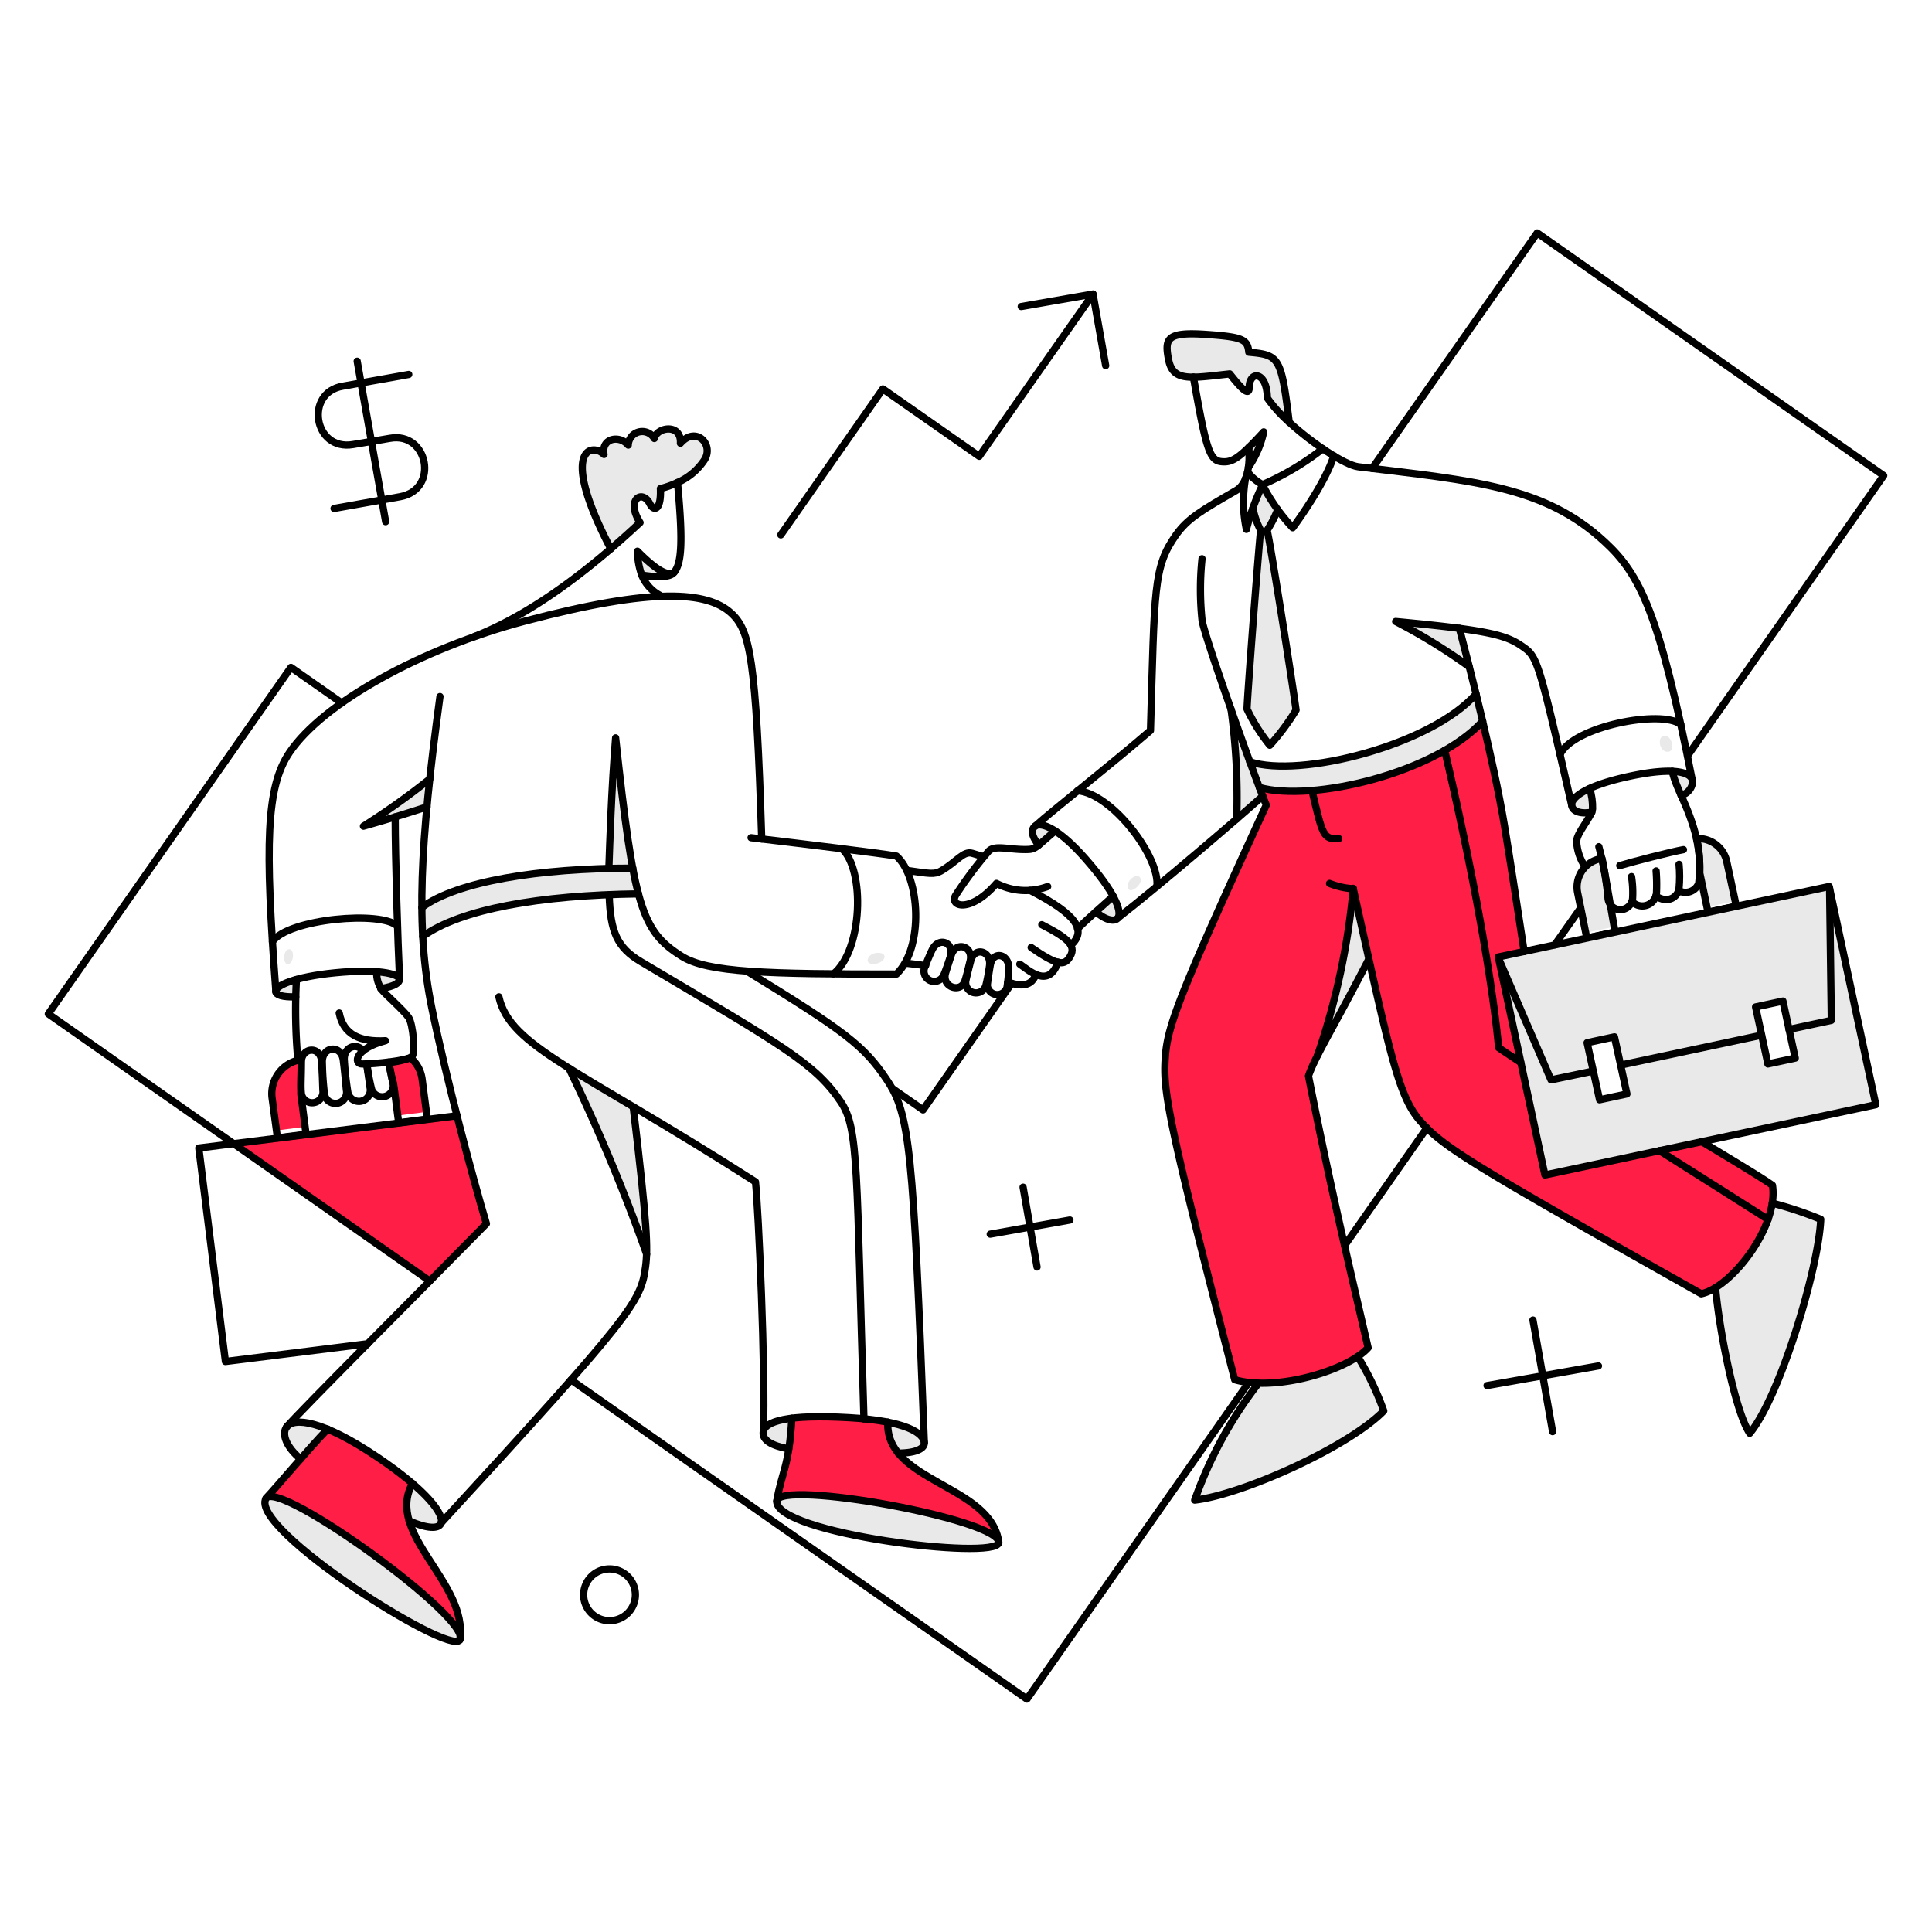 <svg xmlns="http://www.w3.org/2000/svg" fill="none" viewBox="0 0 200 200" height="400" width="400"><g><g><g><path fill="#ff1e45" d="M42.354 157.418a4.912 4.912 0 0 1 .323-3.857 37.794 37.794 0 0 0-8.759-5.605c-2.3 2.406-5.166 5.866-6.27 7.03 1.9-1.254 19.323 11.229 20.007 14.345.323-4.294-4.097-8.139-5.301-11.913Z"></path><path fill="#ff1e45" d="M92.97 150.407a4.587 4.587 0 0 1-1.083-3.211 40.18 40.18 0 0 0-9.937-.4 29.407 29.407 0 0 1-.3 3.173c-.361 2.3-.874 3.211-1.235 5.358.551-2.071 21.945 1.767 22.933 4.161-.764-4.597-7.661-5.737-10.378-9.081Z"></path><path fill="#ff1e45" d="M183.486 122.705c-1.121-.8-3.8-2.432-7.3-4.522l-16.3 3.439-4.786-22.553 2.679-.57c-2.106-14.123-2.512-16.338-4.294-23.864-5.186 5.532-17.727 8.37-23.123 6.859.142.426.247.7.722 1.843-8.8 19.209-10.165 22.724-10.431 25.878-.3 3.7.095 6.175 7.163 33.63 4.3 1.2 11.487-.822 13.832-3.306-1.976-8.531-3.99-17.024-6.175-28.139.269-.742.587-1.465.95-2.166a73.619 73.619 0 0 0 3.686-17.252c3.528 15.99 4.565 21.439 6.992 24.149 2.451 2.717 5.3 4.446 29.013 17.8 3.556-.921 7.986-7.28 7.372-11.226Z"></path><path fill="#ff1e45" d="M47.313 115.485c-11.534 1.423-13.3 1.627-23.123 2.907L44.482 132.6c.876-.886 4.985-5.044 5.852-5.947-.46-1.453-2.29-8.246-3.021-11.168Z"></path><path fill="#ff1e45" d="m31.144 113.262.038-3.572a3.561 3.561 0 0 0-3.021 3.933l.475 3.4 2.964-.38-.456-3.381Z"></path><path fill="#ff1e45" d="M43.7 111.723a3.5 3.5 0 0 0-1.2-2.223 9.27 9.27 0 0 1-2.28.494c.161.7.212.948.38 1.786.156.156.109.122.589 3.7l2.964-.38-.453-3.377Z"></path></g><g><path fill="#e9e9e9" d="M183.467 124.567a14.453 14.453 0 0 1-5.89 8.74c.3 3.876 1.957 12.711 3.534 15.086 3.1-3.705 7.144-17.043 7.353-22.154a35.017 35.017 0 0 0-4.997-1.672Z"></path><path fill="#e9e9e9" d="M140.565 140.451a19.769 19.769 0 0 1-10.279 2.755 42.105 42.105 0 0 0-6.593 12.1c4.9-.551 15.922-5.491 19.57-9.234a29.436 29.436 0 0 0-2.698-5.621Z"></path><path fill="#e9e9e9" d="M46.651 169.831C42.419 168.8 25.9 157.893 27.515 155.1c1.455-1.746 17.866 10.05 19.917 13.735.468.848.232 1.244-.781.996Z"></path><path fill="#e9e9e9" d="M94.021 156.181c-5.98-1.243-12.75-1.968-13.527-.962-1.664 2.152 10.311 4.2 13.015 4.551 4.47.586 8.613.738 9.648.211 2.131-1.081-6.651-3.281-9.136-3.8Z"></path><path fill="#e9e9e9" d="M95.687 149.343c-.038-.684-.95-1.558-3.781-2.128a4.499 4.499 0 0 0 1.083 3.211c1.919 0 2.736-.513 2.698-1.083Z"></path><path fill="#e9e9e9" d="M79.024 148.279c-.076.817.893 1.387 2.641 1.71.152-1.064.247-2.109.3-3.173-2.01.247-2.865.784-2.941 1.463Z"></path><path fill="#e9e9e9" d="M33.918 147.937c-.817.836-1.8 1.957-2.793 3.078-1.482-1.216-2-2.584-1.463-3.306l.114-.133c.551-.513 1.9-.57 4.142.361Z"></path><path fill="#e9e9e9" d="M42.7 153.561c2.356 2.014 3.252 3.5 2.945 4.142-.263.552-1.406.532-3.287-.285a4.724 4.724 0 0 1 .342-3.857Z"></path><path fill="#e9e9e9" d="M130.7 82.425c-1.242-3.474-.128-.07-3.287-9.006a67.24 67.24 0 0 1 .589 11.362c1.144-.969 2.075-1.805 2.698-2.356Z"></path><path fill="#e9e9e9" d="M152.8 71.842c-4.655 5.3-18.2 8.74-23.446 7.011.361.988.7 1.9.988 2.66 5.512 1.543 18.025-1.44 23.123-6.878-.227-.95-.436-1.9-.665-2.793Z"></path><path fill="#e9e9e9" d="M140.109 91.982a73.619 73.619 0 0 1-3.686 17.252c.988-1.957 2.641-4.769 5.3-9.937l-1.614-7.315Z"></path><path fill="#e9e9e9" d="M174.024 82.33a14.874 14.874 0 0 1-.912-2.47c1.15.049 1.762.332 2 .7.437.67-.248 1.497-1.088 1.77Z"></path><path fill="#e9e9e9" d="M164.562 81.627c-1.368.627-1.9 1.254-1.881 1.71.057.589.779.969 2.09.741.306-.611-.084-1.778-.209-2.451Z"></path><path fill="#e9e9e9" d="M151.072 65.021c-1.653-.228-3.781-.456-6.574-.722a59.97 59.97 0 0 1 7.6 4.674c-.398-1.558-.76-2.926-1.026-3.952Z"></path><path fill="#e9e9e9" d="M130.8 44.71a14.055 14.055 0 0 1-1.6 3.629c.038-.532.038-1.2.095-2.033.421-.437.915-.969 1.505-1.596Z"></path><path fill="#e9e9e9" d="M129.279 36.464c-.114-1.33-.551-1.6-4.389-1.843-4.066-.285-4.37.38-3.952 2.546.285 1.463 1.045 1.881 2.584 1.881.95 0 2.2-.171 3.781-.342 1.216 1.539 2.014 2.337 2.014 1.406 0-1.767 1.843-1.729 1.881 1.1.684.7 1.444 1.539 2.261 2.356-.836-6.724-1.007-6.819-4.18-7.104Z"></path><path fill="#e9e9e9" d="M131.141 54.894c.452-.672.828-1.392 1.121-2.147-.57-.817-1.083-1.672-1.6-2.565-.342.8-.7 1.615-1.007 2.413.149.796.418 1.565.8 2.28-.228 2.147-1.406 17.518-1.406 18.525a19.492 19.492 0 0 0 2.356 3.743 22.983 22.983 0 0 0 2.736-3.648c-.378-2.85-2.696-17.575-3-18.601Z"></path><path fill="#e9e9e9" d="M107.182 85.484c.343-.245 1.045-.133 2.052.532-.855.722-1.349 1.159-1.71 1.463-.779-.969-.797-1.67-.342-1.995Z"></path><path fill="#e9e9e9" d="M115.257 92.78c.589 1.1.7 1.824.494 2.185a.19.19 0 0 1-.076.095c-.342.361-1.235.171-2.223-.684.703-.627 1.805-1.596 1.805-1.596Z"></path><path fill="#e9e9e9" d="M30.688 101.406a26.324 26.324 0 0 0-.057 1.786c-1.387.057-2.042-.189-2.071-.551-.027-.341.665-.836 2.128-1.235Z"></path><path fill="#e9e9e9" d="M41.366 101.368c.057.342-.437.76-1.938.988a3.143 3.143 0 0 1-.437-1.748c1.52.092 2.318.418 2.375.76Z"></path><path fill="#e9e9e9" d="M63.748 76.364c-.436 5.331-.591 10.977-.7 13.547-8.682.209-16.015 1.558-19.378 4.028.019 1.026.038 2.033.095 3 5.055-3.662 16.083-4.292 22.344-4.408-1.023-3.79-1.803-11.014-2.361-16.167Z"></path><path fill="#e9e9e9" d="M44.482 80.639a87.117 87.117 0 0 0-.285 2.888c-.912.3-2.109.683-3.287 1.045-1.235.379-2.451.722-3.287.969a83.178 83.178 0 0 0 6.859-4.902Z"></path><path fill="#e9e9e9" d="M69.923 59.055a1.58 1.58 0 0 1-.209.266c-.466.485-1.952.419-3.282.21a7.899 7.899 0 0 1-.461-2.471c1.634 1.634 3.306 2.926 3.952 1.995Z"></path><path fill="#e9e9e9" d="M70.417 45.869c.114-2.09-2.489-1.672-2.7-.494a1.445 1.445 0 0 0-2.7.684c-.931-1.1-2.831-.7-2.508.969-1.311-1.273-4.674-.513.7 9.766a82.626 82.626 0 0 0 3.04-2.717c-1.52-2.375.228-3.5 1.007-1.957.418.817 1.2.741 1.1-1.558a10.038 10.038 0 0 0 1.786-.646 6.414 6.414 0 0 0 2.774-2.356c.997-1.596-.922-3.496-2.499-1.691Z"></path><path fill="#e9e9e9" d="M65.553 114.592c1.159 9.671 1.444 13.224 1.387 15.238a186.573 186.573 0 0 0-8.04-19.23c1.827 1.142 4.031 2.434 6.653 3.992Z"></path><path fill="#e9e9e9" d="m175.962 90.386.738 3.514 2.926-.627-.874-4.085a3.021 3.021 0 0 0-3.135-2.375c.263 1.172.378 2.372.345 3.573Z"></path><path fill="#e9e9e9" d="m165.835 88.866-.19.038a2.995 2.995 0 0 0-1.908 1.3 2.99 2.99 0 0 0-.41 2.272l.836 4.085 2.926-.627c-.034-.163-1.142-6.734-1.254-7.068Z"></path><path stroke="#000000" stroke-linejoin="round" stroke-width=".75" d="m175.962 90.386.853 4.045 2.926-.627-.989-4.616a3.021 3.021 0 0 0-3.135-2.375c.263 1.172.378 2.372.345 3.573Z"></path><path stroke="#000000" stroke-linejoin="round" stroke-width=".75" d="m165.835 88.866-.19.038a2.995 2.995 0 0 0-1.908 1.3 2.99 2.99 0 0 0-.41 2.272l.94 4.639 2.926-.627c-.034-.163-1.246-7.288-1.358-7.622Z"></path><path fill="#e9e9e9" d="M29.757 98.309c.741-.341.741 1.292.133 1.482-.608.19-.59-1.272-.133-1.482Z"></path><path fill="#e9e9e9" d="M89.892 99.145c.386-.738 1.954-.648 1.634.076-.32.724-2.102.821-1.634-.076Z"></path><path fill="#e9e9e9" d="M116.758 91.887c.152.779 1.55-.3 1.311-.95-.239-.65-1.482.076-1.311.95Z"></path><path fill="#e9e9e9" d="M172.333 76.155c.741-.009 1.2 1.691.285 1.672-.915-.019-1.083-1.663-.285-1.672Z"></path><path fill="#e9e9e9" d="m189.642 93.1.19 12.5a.264.264 0 0 1-.209.266l-4.37.931.589 2.736-2.831.608-.589-2.736-14.592 3.1.589 2.736-2.831.608-.588-2.734-4.37.931a.3.3 0 0 1-.3-.152l-4.9-11.5 4.5 21.242 34.257-7.277-4.545-21.259Z"></path><path fill="#e9e9e9" d="m189.091 91.83-33.725 7.182 5.32 12.483 4.18-.893-.57-2.66 2.831-.608.57 2.66 14.592-3.097-.551-2.66 2.831-.608.57 2.66 4.161-.874-.209-13.585Z"></path><path stroke="#000000" stroke-linecap="round" stroke-linejoin="round" stroke-width=".75" d="m159.93 121.636-4.825-22.57 34.252-7.296 4.83 22.589-34.257 7.277Z"></path></g><g><path stroke="#000000" stroke-linecap="round" stroke-linejoin="round" stroke-width=".75" d="m160.945 97.808 2.685-3.812"></path><path stroke="#000000" stroke-linecap="round" stroke-linejoin="round" stroke-width=".75" d="M174.689 78.245 195 49.232l-35.872-25.118-17.081 24.377"></path><path stroke="#000000" stroke-linecap="round" stroke-linejoin="round" stroke-width=".75" d="m139.197 128.937 8.512-12.179"></path><path stroke="#000000" stroke-linecap="round" stroke-linejoin="round" stroke-width=".75" d="m59.112 142.845 47.196 33.041 22.952-32.756"></path><path stroke="#000000" stroke-linecap="round" stroke-linejoin="round" stroke-width=".75" d="m35.381 72.773-5.263-3.686L5 104.959l39.482 27.645"></path><path stroke="#000000" stroke-linecap="round" stroke-linejoin="round" stroke-width=".75" d="m104.731 101.786-9.177 13.11-3.211-2.242"></path><path stroke="#000000" stroke-linecap="round" stroke-linejoin="round" stroke-width=".75" d="m80.829 55.369 10.564-15.105 9.975 6.973 11.78-16.796"></path><path stroke="#000000" stroke-linecap="round" stroke-linejoin="round" stroke-width=".75" d="m105.719 31.733 7.429-1.292 1.311 7.41"></path><path stroke="#000000" stroke-linecap="round" stroke-linejoin="round" stroke-width=".75" d="m34.583 52.633 6.84-1.216c4.071-.74 2.906-6.764-1.064-6.042l-3.819.646c-4.067.693-5.039-5.364-1.064-6.042l6.84-1.216"></path><path stroke="#000000" stroke-linecap="round" stroke-linejoin="round" stroke-width=".75" d="m36.977 37.395 2.945 16.606"></path><path stroke="#000000" stroke-linecap="round" stroke-linejoin="round" stroke-width=".75" d="m102.508 127.759 8.246-1.463"></path><path stroke="#000000" stroke-linecap="round" stroke-linejoin="round" stroke-width=".75" d="m105.909 122.895 1.444 8.265"></path><path stroke="#000000" stroke-linecap="round" stroke-linejoin="round" stroke-width=".75" d="m153.941 143.434 11.533-2.033"></path><path stroke="#000000" stroke-linecap="round" stroke-linejoin="round" stroke-width=".75" d="m158.691 136.651 2.033 11.552"></path><path stroke="#000000" stroke-linecap="round" stroke-linejoin="round" stroke-width=".75" d="M63.045 167.773a2.679 2.679 0 1 0 0-5.357 2.679 2.679 0 0 0 0 5.357Z"></path><path stroke="#000000" stroke-linecap="round" stroke-linejoin="round" stroke-width=".75" d="m38.079 139.1-14.744 1.843-2.755-22.1 26.752-3.343"></path><path stroke="#000000" stroke-linecap="round" stroke-linejoin="round" stroke-width=".75" d="M70.134 49.951a6.373 6.373 0 0 0 2.81-2.372c.969-1.6-.912-3.515-2.508-1.691.114-2.109-2.47-1.672-2.7-.494a1.448 1.448 0 0 0-2.7.684c-.931-1.1-2.831-.7-2.508.969-1.311-1.273-4.674-.513.7 9.766"></path><path stroke="#000000" stroke-linecap="round" stroke-linejoin="round" stroke-width=".75" d="M66.432 59.531a7.826 7.826 0 0 1-.442-2.471c1.5 1.515 3.059 2.752 3.794 2.183"></path><path stroke="#000000" stroke-linecap="round" stroke-linejoin="round" stroke-width=".75" d="M45.546 72.108c-2.071 15.276-2.536 23.942-.855 32.186 1.531 7.507 4.256 17.651 5.662 22.382-6.536 6.669-19.342 19.456-20.691 21.052"></path><path stroke="#000000" stroke-linecap="round" stroke-linejoin="round" stroke-width=".75" d="M31.125 151.034c-1.482-1.216-1.992-2.581-1.463-3.306.746-1.022 3.669-.745 9.386 3.1 5.056 3.4 7.035 5.968 6.593 6.9-.263.552-1.406.532-3.287-.285"></path><path stroke="#000000" stroke-linecap="round" stroke-linejoin="round" stroke-width=".75" d="M81.646 149.989c-1.748-.323-2.726-.894-2.641-1.71.121-1.16 2.546-1.882 8.911-1.52 6 .341 7.7 1.633 7.771 2.584.042.57-.779 1.083-2.717 1.083"></path><path stroke="#000000" stroke-linecap="round" stroke-linejoin="round" stroke-width=".75" d="M45.622 157.7c19.855-21.584 20.72-22.972 21.2-26.524.261-1.92.19-4.332-1.273-16.606"></path><path stroke="#000000" stroke-linecap="round" stroke-linejoin="round" stroke-width=".75" d="M27.534 155.119c1.217-2.09 21.47 12.54 20.064 14.649-1.098 1.653-21.868-11.551-20.064-14.649Z"></path><path stroke="#000000" stroke-linecap="round" stroke-linejoin="round" stroke-width=".75" d="M80.411 155.385c.185-2.28 23.312 1.938 22.971 4.313-.267 1.862-23.244-.951-22.971-4.313Z"></path><path stroke="#000000" stroke-linecap="round" stroke-linejoin="round" stroke-width=".75" d="M33.918 147.937c-2.033 2.109-5.282 6-6.384 7.163"></path><path stroke="#000000" stroke-linecap="round" stroke-linejoin="round" stroke-width=".75" d="M42.7 153.561c-2.907 5.263 5.814 10.26 4.9 16.207"></path><path stroke="#000000" stroke-linecap="round" stroke-linejoin="round" stroke-width=".75" d="M80.411 155.385c.494-2.983 1.292-3.572 1.558-8.569"></path><path stroke="#000000" stroke-linecap="round" stroke-linejoin="round" stroke-width=".75" d="M91.906 147.215c-.3 6.251 10.735 6.46 11.495 12.483"></path><path stroke="#000000" stroke-linecap="round" stroke-linejoin="round" stroke-width=".75" d="M79.024 148.279c.247-6.27-.513-23.18-.817-25.935-18.354-11.761-25.422-13.965-26.562-19.152"></path><path stroke="#000000" stroke-linecap="round" stroke-linejoin="round" stroke-width=".75" d="M95.687 149.343c-1.159-30.476-1.5-34.009-3.895-37.582-2.339-3.495-4.275-4.978-14.478-11.229"></path><path stroke="#000000" stroke-linecap="round" stroke-linejoin="round" stroke-width=".75" d="M28.56 102.641C27.42 87.422 27.535 81.5 29.966 77.9c3.5-5.167 13.661-10.774 24.358-13.6 13.433-3.554 18.886-3.059 21.337-.855 2 1.806 2.6 4.638 3.192 23.405 3.676.435 12.218 1.465 13.946 1.77 2.451 2.147 2.869 9.5 0 12.217-13.414 0-19.534-.149-22.23-1.843-4.164-2.617-4.94-5.111-6.84-22.61-.436 5.321-.607 10.943-.7 13.52"></path><path stroke="#000000" stroke-linecap="round" stroke-linejoin="round" stroke-width=".75" d="m77.751 86.719 1.1.13"></path><path stroke="#000000" stroke-linecap="round" stroke-linejoin="round" stroke-width=".75" d="M30.612 103.192c-1.387.038-2.035-.19-2.071-.551-.059-.589 1.919-1.525 6.156-1.938 4.332-.423 6.555.076 6.65.646.057.342-.437.76-1.938.988"></path><path stroke="#000000" stroke-linecap="round" stroke-linejoin="round" stroke-width=".75" d="M44.2 83.527a157.912 157.912 0 0 1-6.574 2 75.957 75.957 0 0 0 6.859-4.883"></path><path stroke="#000000" stroke-linecap="round" stroke-linejoin="round" stroke-width=".75" d="M41.366 101.368c-.19-3.99-.456-12.483-.456-16.8"></path><path stroke="#000000" stroke-linecap="round" stroke-linejoin="round" stroke-width=".75" d="M28.2 97.473c1.653-2.375 11.343-3.211 12.939-1.6"></path><path stroke="#000000" stroke-linecap="round" stroke-linejoin="round" stroke-width=".75" d="M87.156 87.859c2.394 2.185 2.166 10.488-.874 12.958"></path><path stroke="#000000" stroke-linecap="round" stroke-linejoin="round" stroke-width=".75" d="M43.76 96.941c3.913-2.83 12.116-4.274 22.333-4.408"></path><path stroke="#000000" stroke-linecap="round" stroke-linejoin="round" stroke-width=".75" d="M43.665 93.939c3.665-2.7 12.1-4.065 21.837-4.066"></path><path stroke="#000000" stroke-linecap="round" stroke-linejoin="round" stroke-width=".75" d="M38.991 100.589c-.031.686.17 1.362.57 1.919.3.38 2.3 2.163 2.736 2.812.48.719.722 3.743.342 4.066-.494.419-3.819.76-5.149.76-.95 0-.722-1.615 2.413-2.413-2.6.152-4.351-.608-4.788-2.869"></path><path stroke="#000000" stroke-linecap="round" stroke-linejoin="round" stroke-width=".75" d="M30.688 101.406a57.87 57.87 0 0 0 .152 8.379"></path><path stroke="#000000" stroke-linecap="round" stroke-linejoin="round" stroke-width=".75" d="M33.367 110.032c-.1-1.729 1.96-1.957 2.166-.3.154 1.235.23 2.109.323 3.1a1.155 1.155 0 0 1-2.261.475 31.987 31.987 0 0 1-.228-3.275v0Z"></path><path stroke="#000000" stroke-linecap="round" stroke-linejoin="round" stroke-width=".75" d="M40.226 109.956c.171.8.309 1.443.456 2.147a1.155 1.155 0 0 1-1.62 1.32 1.153 1.153 0 0 1-.58-.62 20.981 20.981 0 0 1-.494-2.66"></path><path stroke="#000000" stroke-linecap="round" stroke-linejoin="round" stroke-width=".75" d="M31.182 110.032c0-1.672 2-1.786 2.109-.171.08 1.2.1 2.052.133 3a1.124 1.124 0 0 1-2.223.342c-.094-.796-.019-1.651-.019-3.171Z"></path><path stroke="#000000" stroke-linecap="round" stroke-linejoin="round" stroke-width=".75" d="M37.946 110.146c.152.912.25 1.634.361 2.432a1.178 1.178 0 0 1-2.28.589 33.367 33.367 0 0 1-.38-3.325c-.154-1.482 1.292-1.938 1.938-1.064"></path><path stroke="#000000" stroke-linecap="round" stroke-linejoin="round" stroke-width=".75" d="M102.432 100c.224-1.578-1.547-2.035-1.938-.551-.155.588-.36 1.387-.494 2a1.067 1.067 0 0 0 .746 1.294 1.063 1.063 0 0 0 1.306-.724c.161-.666.288-1.34.38-2.019v0Z"></path><path stroke="#000000" stroke-linecap="round" stroke-linejoin="round" stroke-width=".75" d="M100.418 99.525c.409-1.57-1.451-2.149-1.938-.665a91.105 91.105 0 0 0-.589 1.843c-.445 1.493 1.579 2.148 1.995.836.229-.722.408-1.539.532-2.014Z"></path><path stroke="#000000" stroke-linecap="round" stroke-linejoin="round" stroke-width=".75" d="M98.366 99.069c.479-1.506-1.174-2.145-1.862-.76-.189.381-.48 1.062-.741 1.748a1.062 1.062 0 0 0 1.9.95c.204-.439.546-1.446.703-1.938Z"></path><path stroke="#000000" stroke-linecap="round" stroke-linejoin="round" stroke-width=".75" d="M104.427 100.285c.051-1.539-1.62-1.9-1.9-.437-.116.608-.29 1.8-.323 2.128a1.04 1.04 0 0 0 2.033.247c.1-.642.163-1.289.19-1.938Z"></path><path stroke="#000000" stroke-linecap="round" stroke-linejoin="round" stroke-width=".75" d="M89.436 146.892c-.8-25.821-.513-30.039-2.394-32.832-2.661-3.952-5.857-5.71-20.71-14.516-2.433-1.442-3.154-3.059-3.268-6.9"></path><path stroke="#000000" stroke-linecap="round" stroke-linejoin="round" stroke-width=".75" d="M58.9 110.583a192.01 192.01 0 0 1 8.04 19.247"></path><path stroke="#000000" stroke-linecap="round" stroke-linejoin="round" stroke-width=".75" d="M123.541 39.029c1.311 7.5 1.691 8.625 2.869 8.759 1.159.132 1.881-.342 4.408-3.078a10.263 10.263 0 0 1-1.584 3.666"></path><path stroke="#000000" stroke-linecap="round" stroke-linejoin="round" stroke-width=".75" d="M129.279 36.464c-.133-1.311-.57-1.577-4.37-1.843-4.066-.285-4.37.38-3.952 2.546.437 2.375 2.185 1.995 6.346 1.539 1.216 1.539 2.014 2.356 2.014 1.406 0-1.767 1.843-1.729 1.881 1.1a14.682 14.682 0 0 0 2.262 2.5c-.837-6.734-1.006-6.963-4.181-7.248Z"></path><path stroke="#000000" stroke-linecap="round" stroke-linejoin="round" stroke-width=".75" d="M129.281 46.311c.129 1.7-.084 3.76-1.313 4.46-3.591 2.071-5.033 2.908-6.251 4.636-2.333 3.309-2.185 5.51-2.622 20.216-4.408 3.8-9.9 8.075-11.913 9.88"></path><path stroke="#000000" stroke-linecap="round" stroke-linejoin="round" stroke-width=".75" d="M107.524 87.479c-.8-.969-.8-1.667-.342-1.976.631-.43 2.448.268 5.225 3.439 2.98 3.4 3.737 5.355 3.344 6.042-.27.473-1.235.342-2.3-.589"></path><path stroke="#000000" stroke-linecap="round" stroke-linejoin="round" stroke-width=".75" d="M164.79 84.078c-1.311.228-2.04-.151-2.09-.741-.066-.778 1.446-1.987 5.833-2.945 4.923-1.074 6.584-.4 6.688.456a1.546 1.546 0 0 1-1.2 1.482"></path><path stroke="#000000" stroke-linecap="round" stroke-linejoin="round" stroke-width=".75" d="M162.7 83.356c-3.173-13.851-3.5-15.272-4.807-16.226-1.79-1.306-3.04-1.824-13.414-2.793a59.97 59.97 0 0 1 7.6 4.674"></path><path stroke="#000000" stroke-linecap="round" stroke-linejoin="round" stroke-width=".75" d="M176.171 118.183c3.5 2.109 6.194 3.724 7.315 4.522.665 4.2-4.218 10.564-7.372 11.229-23.712-13.357-26.56-15.088-29.013-17.8-2.335-2.586-3.154-6.783-7.011-24.13a7.789 7.789 0 0 1-2.451-.551"></path><path stroke="#000000" stroke-linecap="round" stroke-linejoin="round" stroke-width=".75" d="M151.072 65.04c1.064 4.066 3.514 13.528 4.655 20.349.626 3.743 1.387 8.8 2.052 13.11"></path><path stroke="#000000" stroke-linecap="round" stroke-linejoin="round" stroke-width=".75" d="M124.434 57.839a30.73 30.73 0 0 0 0 6.346c.157 1.446 5.491 16.4 6.65 19.152-8.8 19.171-10.179 22.724-10.431 25.859-.3 3.7.095 6.175 7.163 33.63 4.313 1.273 11.78-1.007 13.813-3.306-1.976-8.531-3.99-17.043-6.175-28.139.741-2.128 2.451-4.731 6.251-12.1"></path><path stroke="#000000" stroke-linecap="round" stroke-linejoin="round" stroke-width=".75" d="M183.467 124.548a38.819 38.819 0 0 1 5.016 1.672c-.209 5.111-4.256 18.449-7.353 22.154-1.577-2.375-3.23-11.21-3.534-15.086"></path><path stroke="#000000" stroke-linecap="round" stroke-linejoin="round" stroke-width=".75" d="M140.546 140.432a29.53 29.53 0 0 1 2.7 5.624c-3.648 3.743-14.668 8.683-19.57 9.234a43.23 43.23 0 0 1 6.593-12.084"></path><path stroke="#000000" stroke-linecap="round" stroke-linejoin="round" stroke-width=".75" d="M115.731 95.017c4.049-3.139 12.382-10.266 14.992-12.611"></path><path stroke="#000000" stroke-linecap="round" stroke-linejoin="round" stroke-width=".75" d="M111.552 81.855c3.553.285 8.569 6.878 8.208 9.918"></path><path stroke="#000000" stroke-linecap="round" stroke-linejoin="round" stroke-width=".75" d="M161.5 78.093c1.342-2.911 10.545-4.675 12.491-3.1"></path><path stroke="#000000" stroke-linecap="round" stroke-linejoin="round" stroke-width=".75" d="M129.146 48.852c.418.545.949.993 1.558 1.311a28.43 28.43 0 0 0 6.231-3.709"></path><path stroke="#000000" stroke-linecap="round" stroke-linejoin="round" stroke-width=".75" d="M138.076 47.18c-.8 2.622-3.591 6.574-4.256 7.448a19.222 19.222 0 0 1-3.12-4.428 24.036 24.036 0 0 0-1.672 4.6 13.868 13.868 0 0 1-.095-5.263"></path><path stroke="#000000" stroke-linecap="round" stroke-linejoin="round" stroke-width=".75" d="M129.7 52.6c.152.796.421 1.564.8 2.28-.228 2.128-1.406 17.5-1.406 18.525a18.633 18.633 0 0 0 2.356 3.743 23.574 23.574 0 0 0 2.717-3.648c-.38-2.85-2.7-17.575-3-18.6.437-.677.806-1.396 1.1-2.147"></path><path stroke="#000000" stroke-linecap="round" stroke-linejoin="round" stroke-width=".75" d="M129.374 78.853c5.206 1.729 18.753-1.71 23.427-7.011"></path><path stroke="#000000" stroke-linecap="round" stroke-linejoin="round" stroke-width=".75" d="M130.362 81.513c5.491 1.558 18.259-1.5 23.123-6.859"></path><path stroke="#000000" stroke-linecap="round" stroke-linejoin="round" stroke-width=".75" d="M128.025 84.781a67.03 67.03 0 0 0-.589-11.362"></path><path stroke="#000000" stroke-linecap="round" stroke-linejoin="round" stroke-width=".75" d="M140.09 91.963a73.619 73.619 0 0 1-3.686 17.252"></path><path stroke="#000000" stroke-linecap="round" stroke-linejoin="round" stroke-width=".75" d="M135.815 81.836c1.1 4.636 1.159 5.073 2.774 4.978"></path><path stroke="#000000" stroke-linecap="round" stroke-linejoin="round" stroke-width=".75" d="M171.782 119.114c5.13 3.249 9.766 6.175 11.248 7.125"></path><path stroke="#000000" stroke-linecap="round" stroke-linejoin="round" stroke-width=".75" d="M149.552 77.675c2.242 9.5 4.788 22.306 5.586 30.78a92.82 92.82 0 0 0 2.28 1.52"></path><path stroke="#000000" stroke-linecap="round" stroke-linejoin="round" stroke-width=".75" d="M109.234 86.016c-1.843 1.539-1.976 1.884-2.774 1.919-1.881.083-3.472-.528-4.123.19a41.403 41.403 0 0 0-3.363 4.484c-.82 1.2 1.425 2.033 4.18-1.159a6.55 6.55 0 0 0 5.3.323"></path><path stroke="#000000" stroke-linecap="round" stroke-linejoin="round" stroke-width=".75" d="M93.863 90.1c2.375.342 2.867.453 3.553.057 1.629-.939 2.3-2.1 3.23-1.824.381.111.76.228 1.159.361"></path><path stroke="#000000" stroke-linecap="round" stroke-linejoin="round" stroke-width=".75" d="M115.238 92.78c-.836.741-2.85 2.527-3.7 3.363"></path><path stroke="#000000" stroke-linecap="round" stroke-linejoin="round" stroke-width=".75" d="M106.631 92.172c4.94 2.546 5.871 4.18 4.218 5.681"></path><path stroke="#000000" stroke-linecap="round" stroke-linejoin="round" stroke-width=".75" d="M107.847 95.725c2.831 1.444 3.7 2.258 2.793 3.5-.515.7-1.216.722-3.895-1.14"></path><path stroke="#000000" stroke-linecap="round" stroke-linejoin="round" stroke-width=".75" d="M93.711 99.7c.741.076 1.634.19 2.109.266"></path><path stroke="#000000" stroke-linecap="round" stroke-linejoin="round" stroke-width=".75" d="M105.567 99.81c.912.608 2.983 2.584 3.952-.209"></path><path stroke="#000000" stroke-linecap="round" stroke-linejoin="round" stroke-width=".75" d="M104.313 101.691c.836.209 2.356.741 2.907-.8"></path><path stroke="#000000" stroke-linecap="round" stroke-linejoin="round" stroke-width=".75" d="M173.112 79.841c.475 2.071 1.766 3.648 2.6 7.3.266 1.422.311 2.877.133 4.313a1.463 1.463 0 0 1-1.48.92 1.469 1.469 0 0 1-.591-.179"></path><path stroke="#000000" stroke-linecap="round" stroke-linejoin="round" stroke-width=".75" d="M173.815 89.474c.076.828.076 1.661 0 2.489-.095.875-1.142 1.635-2.4.8"></path><path stroke="#000000" stroke-linecap="round" stroke-linejoin="round" stroke-width=".75" d="M171.44 90.158c.06.752.073 1.507.038 2.261a1.468 1.468 0 0 1-2.538.9"></path><path stroke="#000000" stroke-linecap="round" stroke-linejoin="round" stroke-width=".75" d="M168.894 90.747c.116.735.154 1.48.114 2.223a1.276 1.276 0 0 1-2.546.019 31.19 31.19 0 0 0-.95-5.339"></path><path stroke="#000000" stroke-linecap="round" stroke-linejoin="round" stroke-width=".75" d="M164.562 81.627c.216.682.317 1.394.3 2.109-.076.817-1.653 2.47-1.653 3.382.05.93.352 1.829.874 2.6"></path><path stroke="#000000" stroke-linecap="round" stroke-linejoin="round" stroke-width=".75" d="M167.678 89.607c1.235-.38 5.32-1.425 6.593-1.653"></path><path stroke="#000000" stroke-linecap="round" stroke-linejoin="round" stroke-width=".75" d="M68.27 61.6a4.11 4.11 0 0 1-1.838-2.07c1.328.208 2.827.283 3.282-.21.8-.835 1.045-2.809.42-9.37a9.864 9.864 0 0 1-1.769.63c.095 2.3-.686 2.376-1.1 1.558-.782-1.537-2.527-.418-1.007 1.957C62.326 57.752 56 63.177 49.1 65.9"></path><path stroke="#000000" stroke-linecap="round" stroke-linejoin="round" stroke-width=".75" d="M175.2 80.848c-3.4-17.309-5.4-21.356-9.063-24.738-6.211-5.757-13.337-6.31-25.537-7.79-1.367-.178-4.709-2.38-7.143-4.607"></path><path stroke="#000000" stroke-linecap="round" stroke-linejoin="round" stroke-width=".75" d="m167.764 110.258 14.592-3.097"></path><path stroke="#000000" stroke-linecap="round" stroke-linejoin="round" stroke-width=".75" d="m167.127 107.334-2.831.608 1.292 5.907 2.831-.608-1.292-5.907Z"></path><path stroke="#000000" stroke-linecap="round" stroke-linejoin="round" stroke-width=".75" d="m184.569 103.629-2.831.608 1.273 5.904 2.831-.608-1.273-5.904Z"></path><path stroke="#000000" stroke-linecap="round" stroke-linejoin="round" stroke-width=".75" d="m185.198 106.565 4.38-.936-.18-13.666"></path><path stroke="#000000" stroke-linecap="round" stroke-linejoin="round" stroke-width=".75" d="m164.925 110.878-4.364.91-5.417-12.537"></path><path stroke="#000000" stroke-linejoin="round" stroke-width=".75" d="m31.144 113.262.038-3.572a3.561 3.561 0 0 0-3.021 3.933l.56 4.172 2.965-.38-.542-4.153Z"></path><path stroke="#000000" stroke-linejoin="round" stroke-width=".75" d="M43.7 111.723a3.5 3.5 0 0 0-1.2-2.223 9.27 9.27 0 0 1-2.28.494c.161.7.212.948.38 1.786.156.156.195.869.675 4.447l2.964-.38-.539-4.124Z"></path></g></g></g></svg>